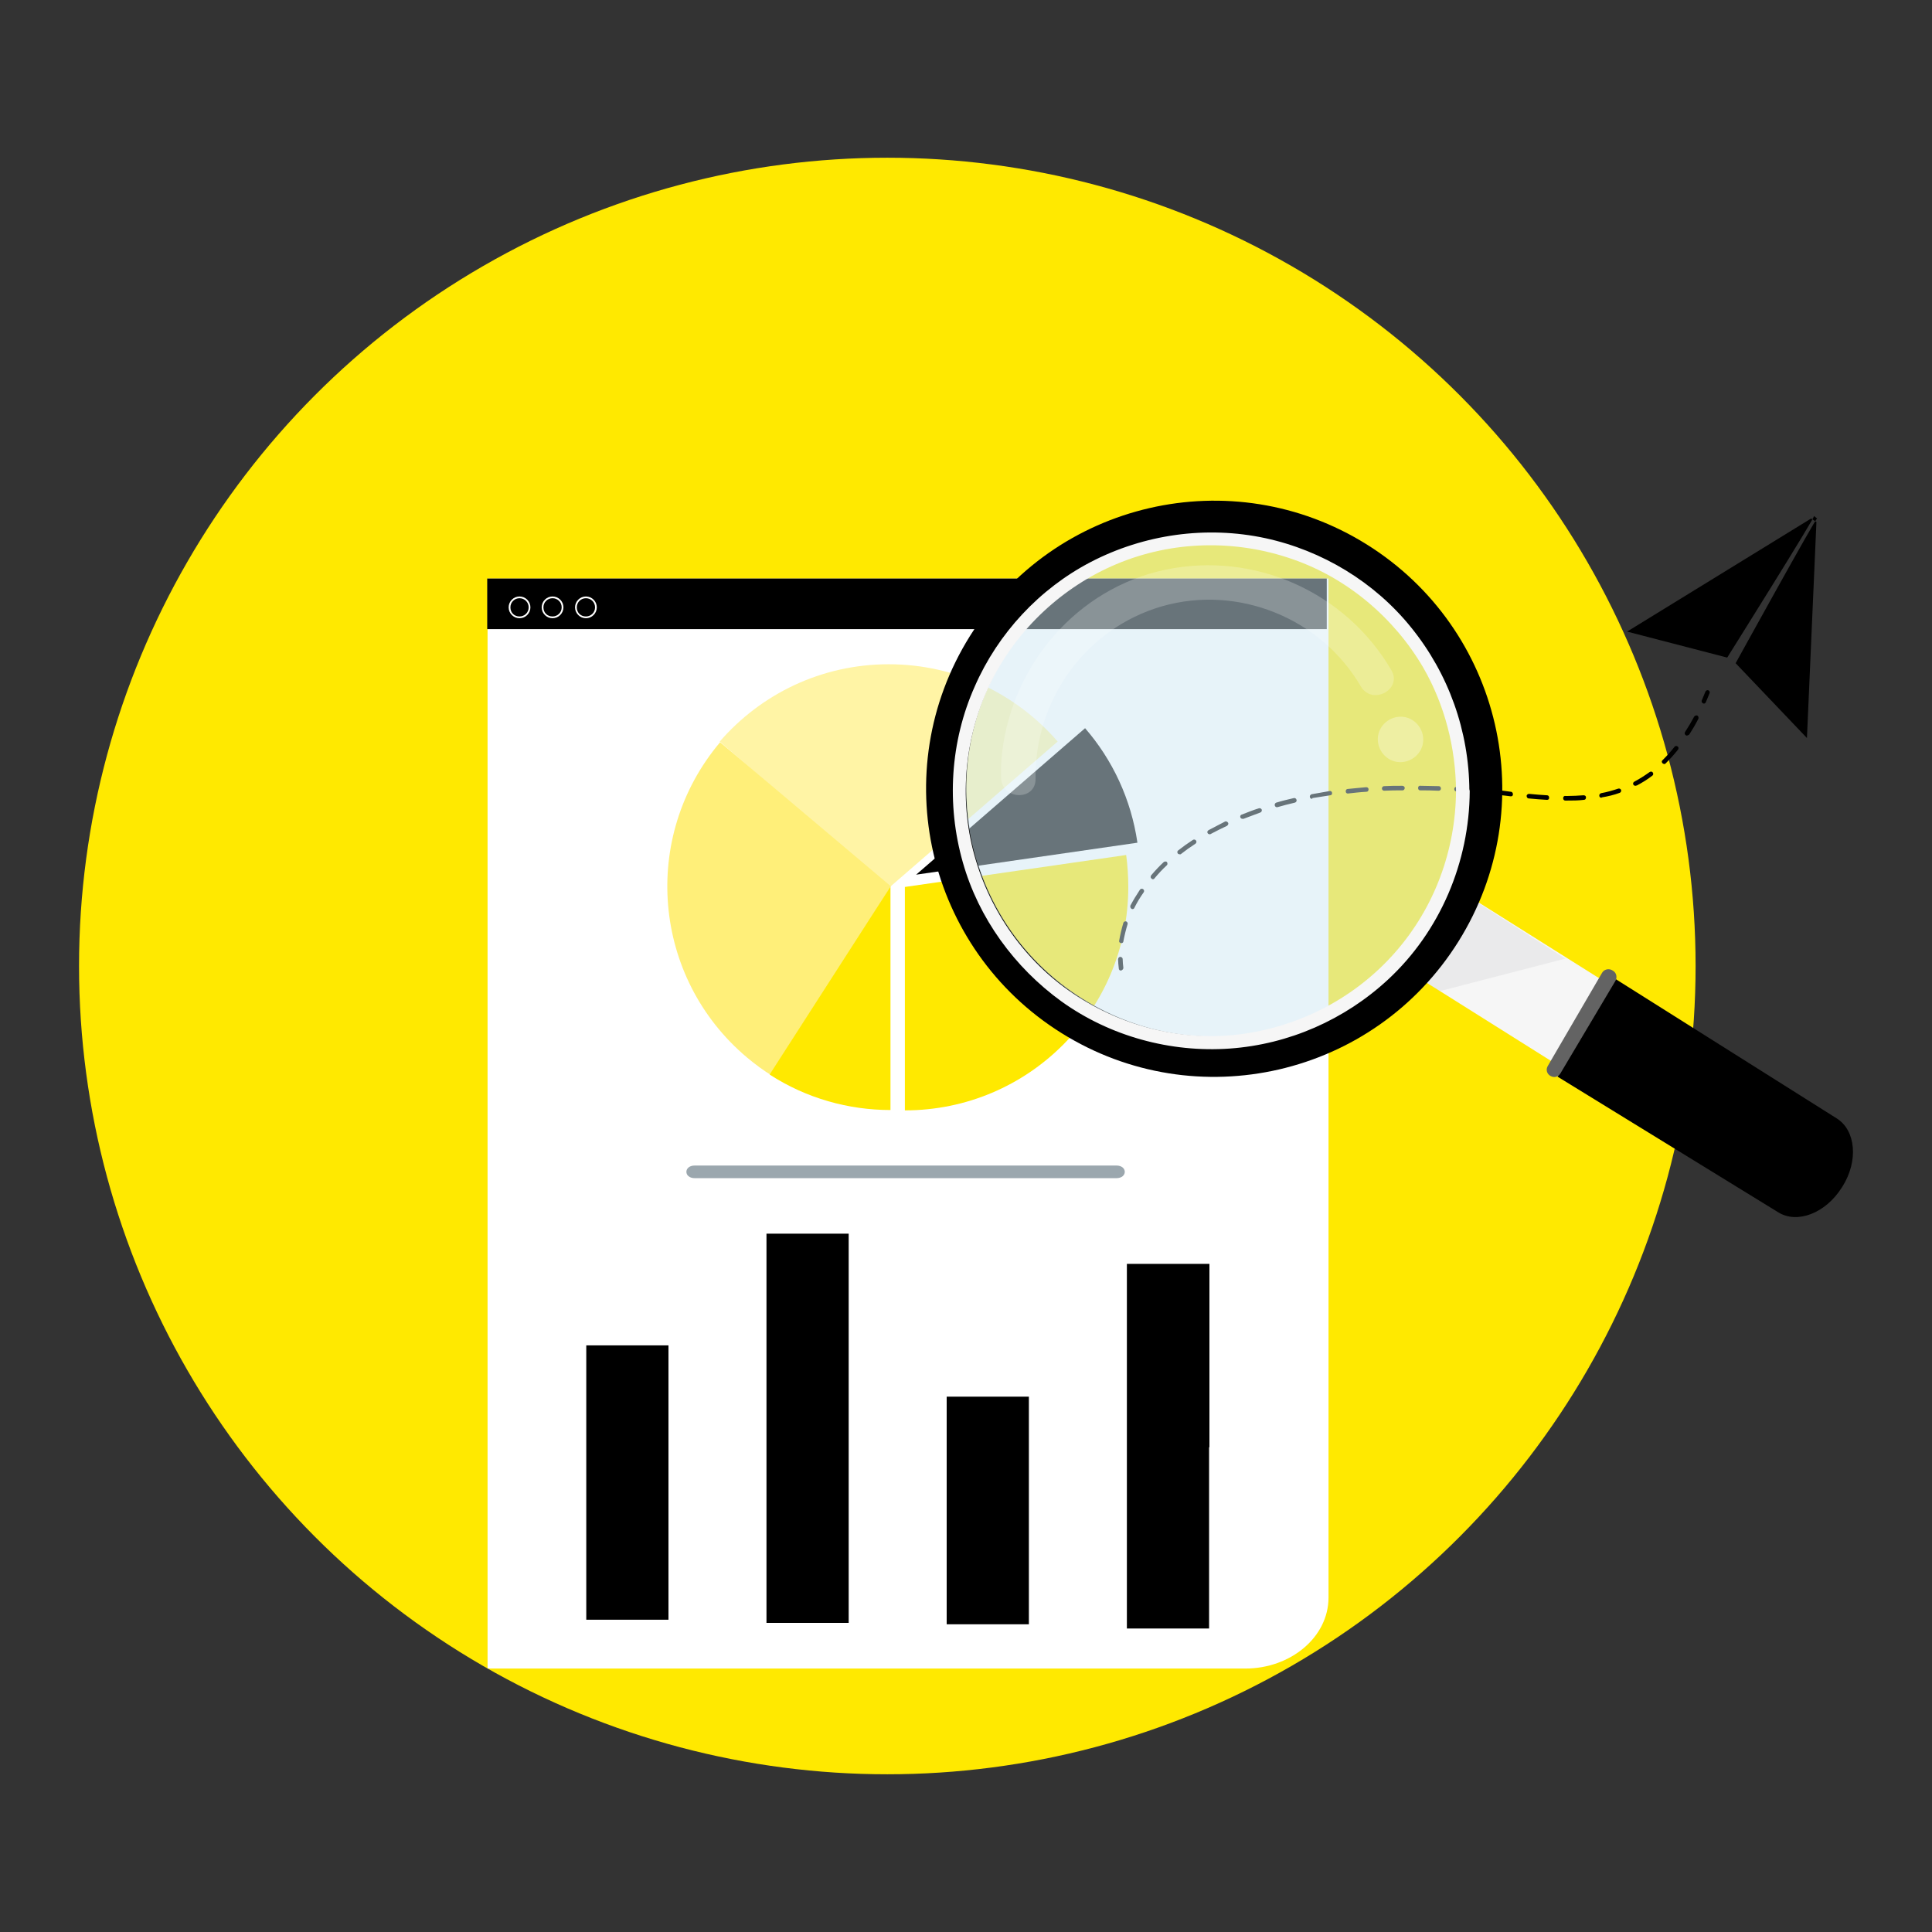 <?xml version="1.0" encoding="UTF-8"?>
<!-- Generator: Adobe Illustrator 27.2.0, SVG Export Plug-In . SVG Version: 6.00 Build 0)  -->
<svg xmlns="http://www.w3.org/2000/svg" xmlns:xlink="http://www.w3.org/1999/xlink" version="1.1" id="ëÎÓÈ_1" x="0px" y="0px" viewBox="0 0 550 550" style="enable-background:new 0 0 550 550;" xml:space="preserve">
<rect x="0" y="0" width="550" height="550" fill="#333333" stroke="none"/>
<style type="text/css">
	.st0{fill:#FFE900;}
	.st1{fill:#FFFFFF;}
	.st2{fill:#9BA7AE;}
	.st3{fill:#FFF4A5;}
	.st4{fill:#FFEF79;}
	.st5{fill:#F6F6F6;}
	.st6{opacity:0.2;fill:#BBBCC0;}
	.st7{opacity:0.5;fill:#D0E8F4;}
	.st8{opacity:0.22;}
	.st9{opacity:0.31;fill:#FFFFFF;}
	.st10{fill:#636363;}
</style>
<g>
	<circle class="st0" cx="252.6" cy="275" r="230.1"></circle>
	<g>
		<g>
			<path class="st1" d="M354.5,475H138.8V164.7h239.4v290.1C378.2,466,367.5,475,354.5,475z"></path>
			<rect x="138.7" y="164.7" width="239" height="14.4"></rect>
		</g>
		<g>
			<g>
				<path class="st2" d="M317.8,335.4c3.2,0,3.2-3.6,0-3.6c-40,0-80,0-120,0c-3.2,0-3.2,3.6,0,3.6l0,0H317.8z"></path>
			</g>
		</g>
		<g>
			<path class="st3" d="M253,189.1c-19.2,0-36.4,8.5-48.1,22l48.1,41.7l48.1-41.7C289.4,197.6,272.2,189.1,253,189.1z"></path>
			<path class="st0" d="M320.6,243.4l-63,9.1v63.6c35.2,0,63.6-28.5,63.6-63.6C321.2,249.4,321,246.4,320.6,243.4z"></path>
			<path class="st4" d="M205,211.3c-22.7,26.9-19.3,67,7.6,89.7c2.4,2,4.8,3.8,7.3,5.3l33.7-54L205,211.3z"></path>
			<path class="st0" d="M253.5,316c-11.9,0-23.9-3.3-34.4-10.1l34.4-53.5L253.5,316z"></path>
			<path d="M323.8,239.9c-1.8-12.4-7.1-23.6-14.9-32.6L260.8,249L323.8,239.9z"></path>
		</g>
		<g>
			<polygon points="166.9,383 166.9,404.8 166.9,409.4 166.9,461.1 190.3,461.1 190.3,409.4 190.3,404.8 190.3,383    "></polygon>
			<polygon points="344.3,359.8 320.8,359.8 320.8,407.3 320.8,412 320.8,463.6 344.2,463.6 344.2,412 344.3,412    "></polygon>
			<polygon points="269.5,397.6 269.5,402.9 269.5,437.1 269.5,462.4 292.9,462.4 292.9,437.1 292.9,402.9 292.9,397.6    "></polygon>
			<polygon points="218.2,351.2 218.2,382.2 218.2,415.1 218.2,462 241.6,462 241.6,415.1 241.6,382.2 241.6,351.2    "></polygon>
		</g>
		<g>
			<g>
				<path class="st1" d="M147.9,176c-1.7,0-3.1-1.4-3.1-3.1s1.4-3.1,3.1-3.1c1.7,0,3.1,1.4,3.1,3.1S149.6,176,147.9,176z       M147.9,170.3c-1.4,0-2.6,1.1-2.6,2.6s1.1,2.6,2.6,2.6c1.4,0,2.6-1.1,2.6-2.6S149.3,170.3,147.9,170.3z"></path>
			</g>
			<g>
				<path class="st1" d="M157.3,176c-1.7,0-3.1-1.4-3.1-3.1s1.4-3.1,3.1-3.1s3.1,1.4,3.1,3.1S159,176,157.3,176z M157.3,170.3      c-1.4,0-2.6,1.1-2.6,2.6s1.1,2.6,2.6,2.6c1.4,0,2.6-1.1,2.6-2.6S158.7,170.3,157.3,170.3z"></path>
			</g>
			<g>
				<path class="st1" d="M166.8,176c-1.7,0-3.1-1.4-3.1-3.1s1.4-3.1,3.1-3.1c1.7,0,3.1,1.4,3.1,3.1S168.5,176,166.8,176z       M166.8,170.3c-1.4,0-2.6,1.1-2.6,2.6s1.1,2.6,2.6,2.6c1.4,0,2.6-1.1,2.6-2.6S168.2,170.3,166.8,170.3z"></path>
			</g>
		</g>
	</g>
	<g>
		<g>
			<path d="M319.1,276.3c-0.3,0-0.6-0.2-0.6-0.6c-0.1-0.9-0.2-1.8-0.2-2.6c0-0.4,0.3-0.7,0.6-0.7c0.4,0,0.7,0.3,0.7,0.6     c0,0.8,0.1,1.7,0.2,2.5C319.8,275.9,319.5,276.2,319.1,276.3C319.2,276.3,319.1,276.3,319.1,276.3z"></path>
		</g>
		<g>
			<path d="M319.2,268.5C319.1,268.5,319.1,268.5,319.2,268.5c-0.5-0.1-0.7-0.4-0.6-0.7c0.3-1.7,0.7-3.4,1.2-5.1     c0.1-0.3,0.5-0.5,0.8-0.4c0.3,0.1,0.5,0.5,0.4,0.8c-0.5,1.6-0.9,3.3-1.2,4.9C319.8,268.3,319.5,268.5,319.2,268.5z M322.4,258.8     c-0.1,0-0.2,0-0.3-0.1c-0.3-0.2-0.4-0.6-0.3-0.9c0.8-1.5,1.7-3,2.7-4.5c0.2-0.3,0.6-0.4,0.9-0.2c0.3,0.2,0.4,0.6,0.2,0.9     c-1,1.4-1.9,2.9-2.6,4.3C322.9,258.7,322.6,258.8,322.4,258.8z M328.2,250.3c-0.2,0-0.3-0.1-0.4-0.2c-0.3-0.2-0.3-0.6-0.1-0.9     c1.1-1.3,2.3-2.6,3.6-3.8c0.3-0.2,0.7-0.2,0.9,0c0.2,0.3,0.2,0.7,0,0.9c-1.3,1.2-2.4,2.4-3.5,3.7     C328.6,250.2,328.4,250.3,328.2,250.3z M335.8,243.2c-0.2,0-0.4-0.1-0.5-0.2c-0.2-0.3-0.2-0.7,0.1-0.9c1.4-1.1,2.8-2.1,4.2-3     c0.3-0.2,0.7-0.1,0.9,0.2c0.2,0.3,0.1,0.7-0.2,0.9c-1.4,0.9-2.8,1.9-4.2,3C336,243.2,335.9,243.2,335.8,243.2z M344.4,237.5     c-0.2,0-0.5-0.1-0.6-0.3c-0.2-0.3-0.1-0.7,0.3-0.9c1.5-0.8,3.1-1.6,4.6-2.4c0.3-0.2,0.7,0,0.9,0.3c0.2,0.3,0,0.7-0.3,0.9     c-1.5,0.7-3.1,1.5-4.6,2.3C344.6,237.5,344.5,237.5,344.4,237.5z M353.7,233.1c-0.3,0-0.5-0.2-0.6-0.4c-0.1-0.3,0-0.7,0.4-0.8     c1.6-0.6,3.2-1.3,4.9-1.8c0.3-0.1,0.7,0.1,0.8,0.4c0.1,0.3-0.1,0.7-0.4,0.8c-1.6,0.6-3.2,1.2-4.8,1.8     C353.9,233.1,353.8,233.1,353.7,233.1z M363.5,229.8c-0.3,0-0.5-0.2-0.6-0.5c-0.1-0.3,0.1-0.7,0.4-0.8c1.6-0.5,3.3-0.9,5-1.3     c0.3-0.1,0.7,0.1,0.8,0.5c0.1,0.3-0.1,0.7-0.5,0.8c-1.7,0.4-3.3,0.8-5,1.3C363.6,229.7,363.5,229.8,363.5,229.8z M446.1,227.9     l-0.5,0c-0.4,0-0.6-0.3-0.6-0.7c0-0.4,0.3-0.7,0.7-0.6l0.5,0c1.6,0,3.1-0.1,4.6-0.2c0.4,0,0.7,0.2,0.7,0.6c0,0.4-0.2,0.7-0.6,0.7     C449.3,227.9,447.7,227.9,446.1,227.9z M440.4,227.7C440.4,227.7,440.4,227.7,440.4,227.7c-1.6-0.1-3.3-0.2-5.2-0.4     c-0.4,0-0.6-0.4-0.6-0.7c0-0.4,0.4-0.6,0.7-0.6c1.9,0.2,3.6,0.3,5.1,0.4c0.4,0,0.6,0.3,0.6,0.7     C441,227.5,440.8,227.7,440.4,227.7z M373.5,227.4c-0.3,0-0.6-0.2-0.6-0.5c-0.1-0.4,0.2-0.7,0.5-0.8c1.7-0.3,3.4-0.6,5.1-0.9     c0.4-0.1,0.7,0.2,0.7,0.5c0.1,0.4-0.2,0.7-0.5,0.7c-1.7,0.3-3.4,0.5-5.1,0.8C373.6,227.4,373.6,227.4,373.5,227.4z M455.9,227.1     c-0.3,0-0.6-0.2-0.6-0.5c-0.1-0.4,0.2-0.7,0.5-0.8c1.7-0.3,3.4-0.8,4.9-1.3c0.3-0.1,0.7,0.1,0.8,0.4c0.1,0.3-0.1,0.7-0.4,0.8     c-1.6,0.6-3.3,1-5.1,1.3C455.9,227.1,455.9,227.1,455.9,227.1z M430.1,226.7C430.1,226.7,430.1,226.7,430.1,226.7l-1.6-0.2     c-1.2-0.1-2.4-0.3-3.6-0.4c-0.4,0-0.6-0.4-0.6-0.7c0-0.4,0.4-0.6,0.7-0.6c1.2,0.1,2.4,0.2,3.6,0.4l1.5,0.2c0.4,0,0.6,0.4,0.6,0.7     C430.7,226.5,430.5,226.7,430.1,226.7z M383.7,225.9c-0.3,0-0.6-0.2-0.6-0.6c0-0.4,0.2-0.7,0.6-0.7c1.7-0.2,3.4-0.3,5.2-0.5     c0.4,0,0.7,0.2,0.7,0.6c0,0.4-0.2,0.7-0.6,0.7C387.2,225.5,385.5,225.7,383.7,225.9C383.8,225.9,383.8,225.9,383.7,225.9z      M419.8,225.7C419.8,225.7,419.8,225.7,419.8,225.7c-1.8-0.1-3.5-0.3-5.2-0.4c-0.4,0-0.6-0.3-0.6-0.7c0-0.4,0.3-0.6,0.7-0.6     c1.7,0.1,3.4,0.2,5.2,0.4c0.4,0,0.6,0.3,0.6,0.7C420.5,225.5,420.2,225.7,419.8,225.7z M409.5,225.1     C409.5,225.1,409.5,225.1,409.5,225.1c-1.8-0.1-3.5-0.1-5.2-0.1c-0.4,0-0.6-0.3-0.6-0.7c0-0.4,0.3-0.7,0.7-0.6     c1.7,0,3.4,0.1,5.2,0.1c0.4,0,0.6,0.3,0.6,0.7C410.2,224.9,409.9,225.1,409.5,225.1z M394,225.1c-0.3,0-0.6-0.3-0.6-0.6     c0-0.4,0.3-0.7,0.6-0.7c1.7-0.1,3.4-0.1,5.2-0.1c0.4,0,0.7,0.3,0.7,0.6c0,0.4-0.3,0.7-0.6,0.7C397.5,225,395.7,225,394,225.1     C394.1,225.1,394,225.1,394,225.1z M465.6,223.7c-0.2,0-0.5-0.1-0.6-0.3c-0.2-0.3-0.1-0.7,0.3-0.9c1.5-0.8,2.9-1.7,4.3-2.7     c0.3-0.2,0.7-0.2,0.9,0.1c0.2,0.3,0.2,0.7-0.1,0.9c-1.4,1.1-2.9,2-4.4,2.8C465.8,223.6,465.7,223.7,465.6,223.7z M473.8,217.5     c-0.2,0-0.3-0.1-0.5-0.2c-0.3-0.3-0.3-0.7,0-0.9c1.2-1.2,2.3-2.4,3.4-3.8c0.2-0.3,0.6-0.3,0.9-0.1c0.3,0.2,0.3,0.6,0.1,0.9     c-1.1,1.4-2.3,2.7-3.5,3.9C474.1,217.4,474,217.5,473.8,217.5z M480.2,209.4c-0.1,0-0.2,0-0.3-0.1c-0.3-0.2-0.4-0.6-0.2-0.9     c0.9-1.4,1.8-2.9,2.6-4.4c0.2-0.3,0.6-0.4,0.9-0.3c0.3,0.2,0.4,0.6,0.3,0.9c-0.8,1.6-1.7,3.1-2.6,4.5     C480.6,209.3,480.4,209.4,480.2,209.4z"></path>
		</g>
		<g>
			<path d="M485.1,200.3c-0.1,0-0.2,0-0.3-0.1c-0.3-0.1-0.5-0.5-0.3-0.9c0.3-0.8,0.7-1.6,1-2.4c0.1-0.3,0.5-0.5,0.8-0.4     c0.3,0.1,0.5,0.5,0.4,0.8c-0.3,0.8-0.7,1.6-1,2.4C485.6,200.1,485.3,200.3,485.1,200.3z"></path>
		</g>
	</g>
	<g>
		<path d="M517.1,148.6l-2.7,61.5l-20.3-21.3c0,0,23.1-41.9,23.2-41.2l-0.9-0.7c0.7-0.2-24.7,40.3-24.7,40.3l-28.5-7.4l52.4-32.2    L517.1,148.6z"></path>
	</g>
	<g>
		<g>
			<g>
				<g>
					<g>
						<g>
							<polygon class="st5" points="496.3,304.3 481.9,327.4 400,275.9 414.4,252.8        "></polygon>
							<path d="M524.5,337.8l-0.2,0.3c-4.6,7.3-12.7,10.4-18.1,7l-62.8-38.6l16.5-27.8l63,39.7C528.3,321.8,529.1,330.5,524.5,337.8         z"></path>
						</g>
						<polygon class="st6" points="405.7,279.3 409.7,282.2 445.6,272.9 415.7,253.8       "></polygon>
					</g>
					<g>
						<path d="M389.1,155c-38.4-24-89-12.3-113,26.1c-24,38.4-12.3,89,26.1,113c38.4,24,89,12.3,113-26.1        C439.2,229.6,427.5,179,389.1,155z M405.5,261.9c-20.6,33.1-64.2,43.1-97.2,22.5c-33.1-20.6-43.1-64.2-22.5-97.2        c20.6-33.1,64.2-43.1,97.2-22.5C416.1,185.4,426.1,228.9,405.5,261.9z"></path>
						
							<ellipse transform="matrix(0.123 -0.992 0.992 0.123 80.195 539.919)" class="st7" cx="345.6" cy="224.6" rx="70.5" ry="70.5"></ellipse>
					</g>
				</g>
				<g>
					<g class="st8">
						<path class="st1" d="M294.8,221.7c-0.3-22.5,14.3-42.8,36-49.1c21.6-6.2,45.2,3.3,56.6,22.8c3.2,5.5,11.9,0.9,8.7-4.6        c-13.1-22.4-39.1-33.9-64.4-28.6c-25,5.3-43.4,26.8-46.4,51.9c-0.3,2.4-0.4,4.9-0.3,7.3C285.1,227.8,294.9,228.1,294.8,221.7        L294.8,221.7z"></path>
					</g>
					<path class="st9" d="M402.1,205c3,1.9,4,5.9,2.1,8.9c-1.9,3-5.9,4-8.9,2.1c-3-1.9-4-5.9-2.1-8.9       C395.1,204.1,399.1,203.1,402.1,205z"></path>
				</g>
			</g>
			<path class="st10" d="M444.2,305.6l15.7-26.4c0.5-0.9,0.3-2.1-0.5-2.7l-0.3-0.2c-1-0.7-2.4-0.4-3,0.6l-15.5,26.6     c-0.6,1-0.2,2.3,0.8,2.8l0,0C442.4,306.9,443.6,306.6,444.2,305.6z"></path>
			<g>
				<path class="st5" d="M414.5,225.1c-0.1,17-6.2,33.4-17.4,46.1c-11.1,12.6-26.4,20.7-43,23.1c-16.9,2.4-34.4-1.9-48.5-11.4      c-13.8-9.2-23.8-23.5-28.2-39.4c-4.6-16.5-2.7-34.6,5-49.9c7.4-14.7,20.2-26.6,35.4-33c15.9-6.7,33.9-7.1,50.2-1.4      c15.6,5.4,28.9,16.7,37.2,30.9C411.3,200.7,414.4,212.9,414.5,225.1c0,2.4,3.8,2.4,3.8,0c-0.1-17-5.9-33.3-16.6-46.5      c-10.4-12.9-25.3-21.9-41.5-25.4c-16.8-3.6-34.5-1.1-49.7,6.8c-14.6,7.6-26.4,20.3-33,35.4c-7,15.7-8.1,33.6-3.4,50.1      c4.5,15.9,14.7,29.9,28.1,39.6c13.8,9.9,31,14.6,47.9,13.4c16.8-1.2,32.7-8.2,45-19.6c14.9-13.8,23.2-33.5,23.3-53.7      C418.2,222.7,414.5,222.7,414.5,225.1z"></path>
			</g>
		</g>
	</g>
</g>
</svg>
